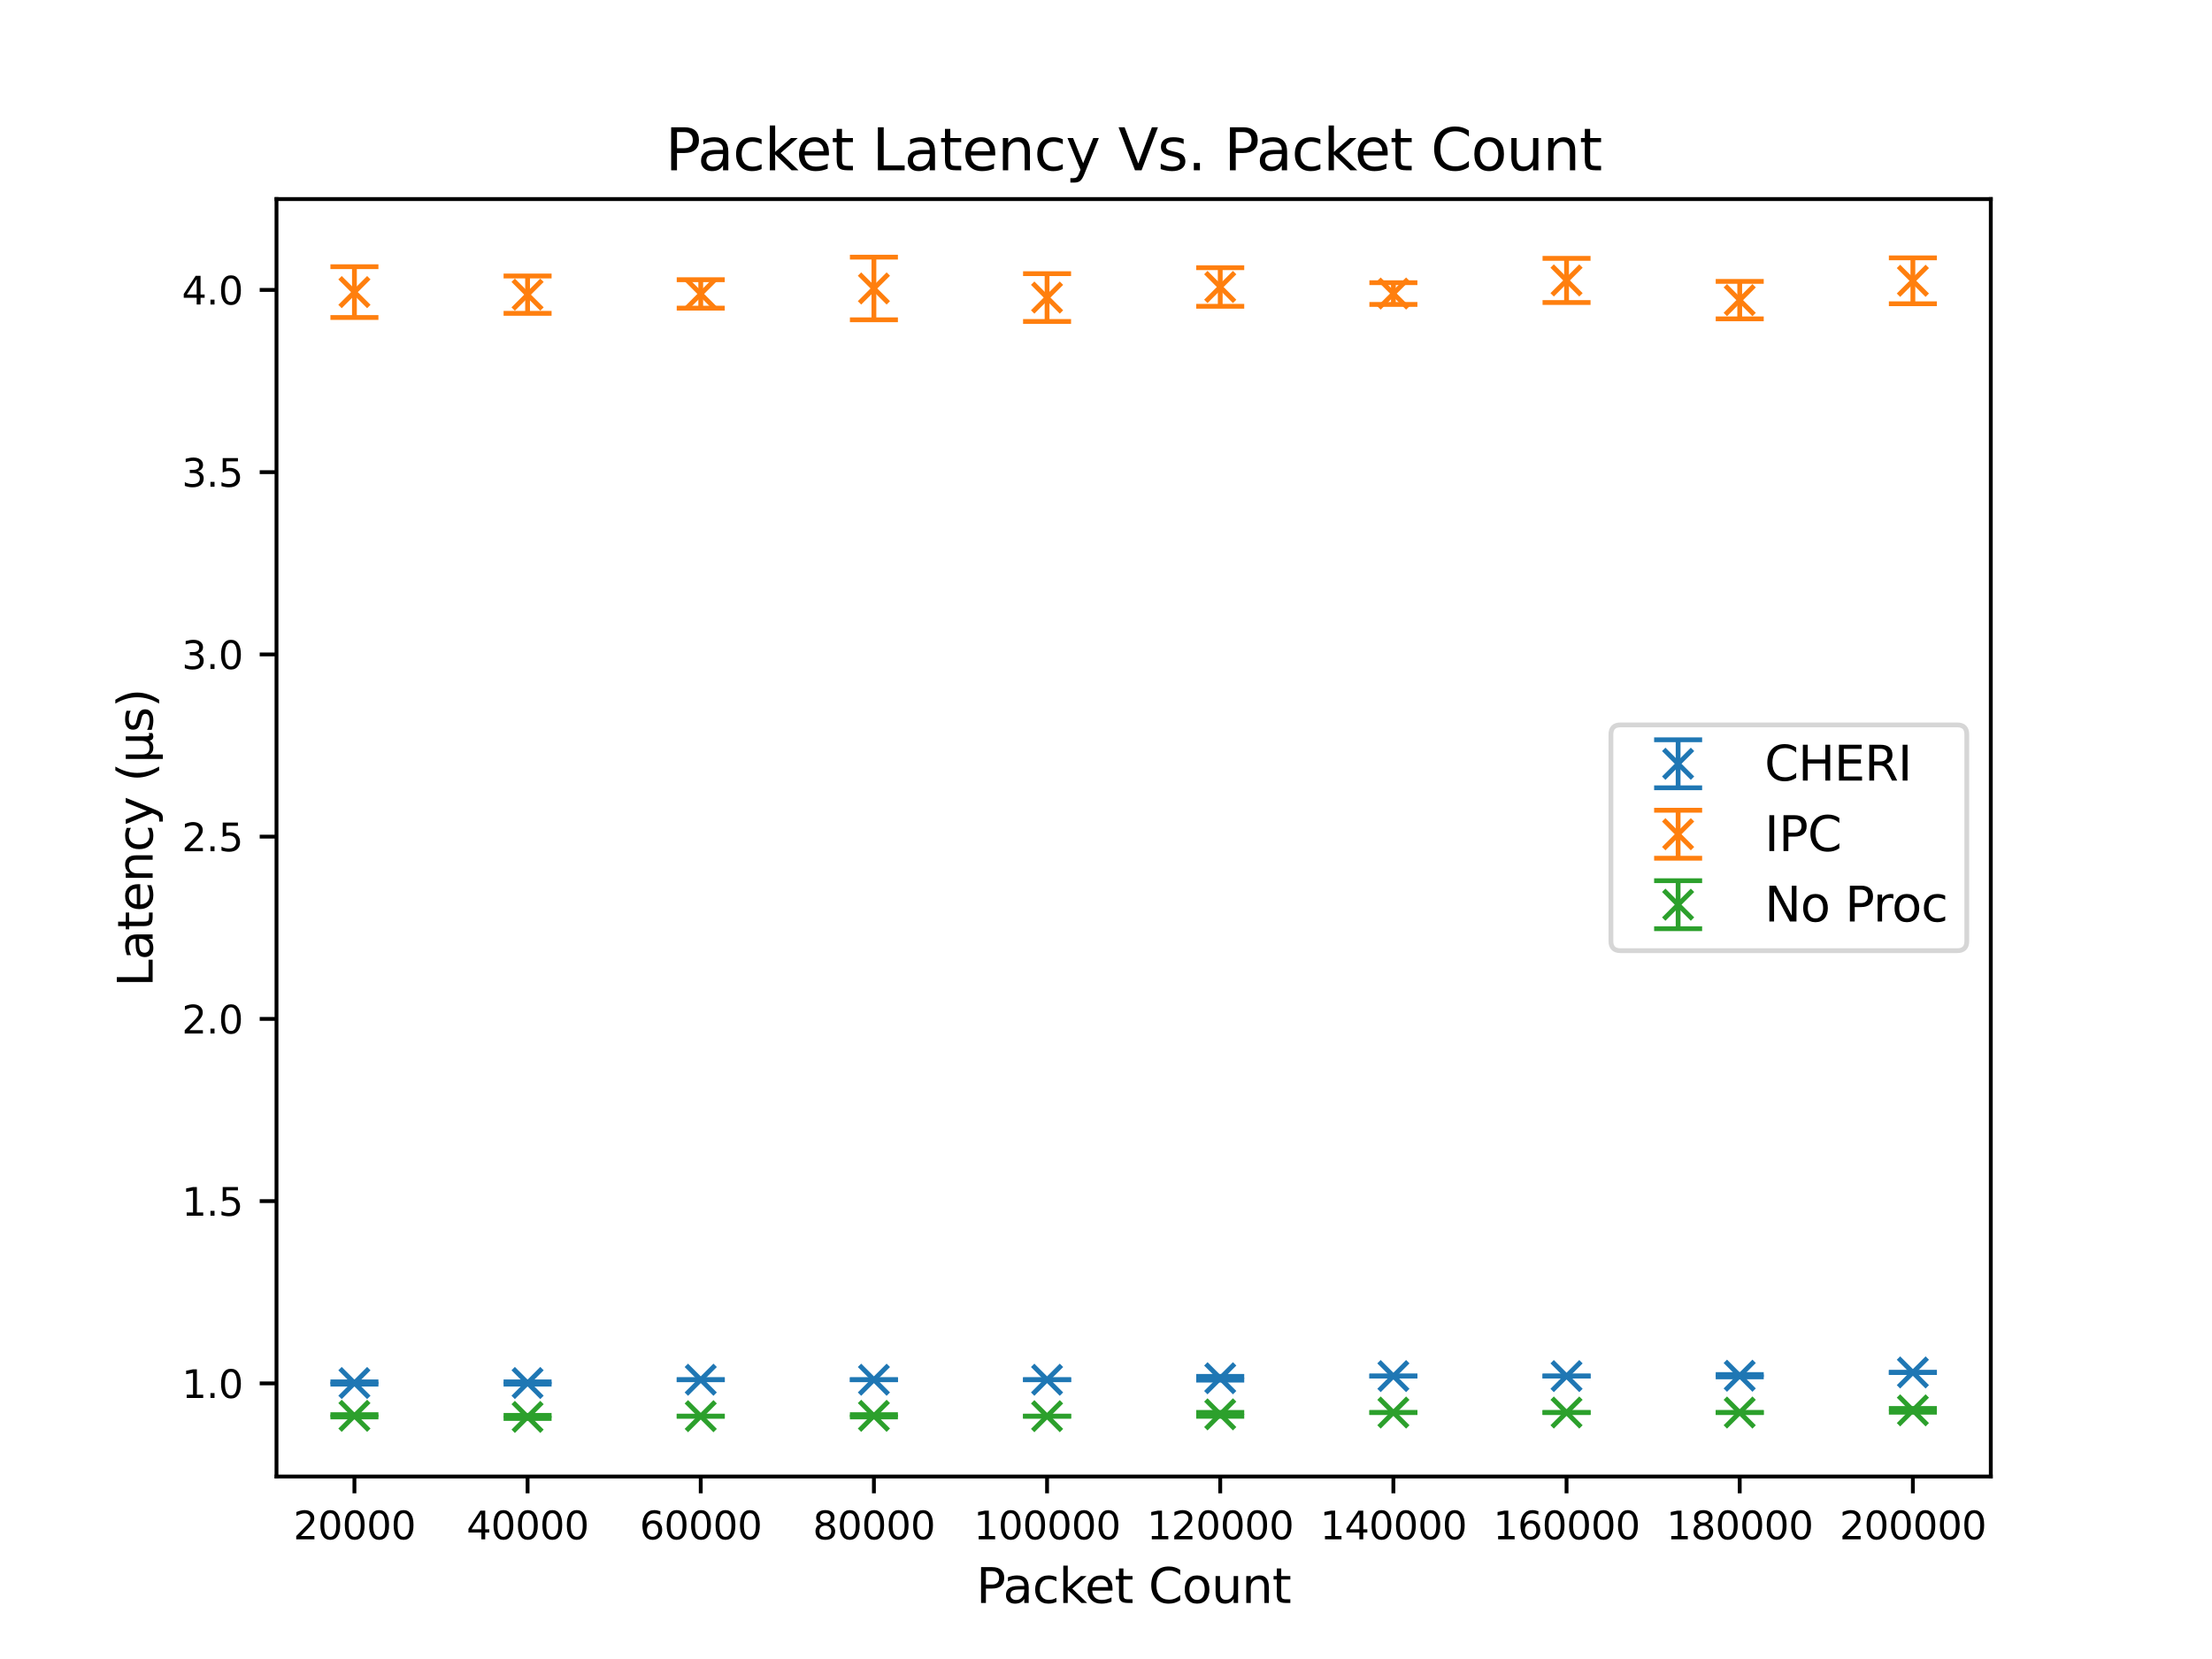 <?xml version="1.0" encoding="utf-8" standalone="no"?>
<!DOCTYPE svg PUBLIC "-//W3C//DTD SVG 1.1//EN"
  "http://www.w3.org/Graphics/SVG/1.1/DTD/svg11.dtd">
<svg height="345.6pt" version="1.1" viewBox="0 0 460.8 345.6" width="460.8pt" xmlns="http://www.w3.org/2000/svg" xmlns:xlink="http://www.w3.org/1999/xlink">
 <defs>
  <style type="text/css">*{stroke-linecap:butt;stroke-linejoin:round;}</style>
 </defs>
 <g id="figure_1">
  <g id="patch_1">
   <path d="M 0 345.6 
L 460.8 345.6 
L 460.8 0 
L 0 0 
z
" style="fill:#ffffff;"/>
  </g>
  <g id="axes_1">
   <g id="patch_2">
    <path d="M 57.6 307.584 
L 414.72 307.584 
L 414.72 41.472 
L 57.6 41.472 
z
" style="fill:#ffffff;"/>
   </g>
   <g id="matplotlib.axis_1">
    <g id="xtick_1">
     <g id="line2d_1">
      <defs>
       <path d="M 0 0 
L 0 3.5 
" id="m42c66192b3" style="stroke:#000000;stroke-width:0.8;"/>
      </defs>
      <g>
       <use style="stroke:#000000;stroke-width:0.8;" x="73.833" xlink:href="#m42c66192b3" y="307.584"/>
      </g>
     </g>
     <g id="text_1">
      <!-- 20000 -->
      <g transform="translate(61.108 320.663)scale(0.08 -0.08)">
       <defs>
        <path d="M 1228 531 
L 3431 531 
L 3431 0 
L 469 0 
L 469 531 
Q 828 903 1448 1529 
Q 2069 2156 2228 2338 
Q 2531 2678 2651 2914 
Q 2772 3150 2772 3378 
Q 2772 3750 2511 3984 
Q 2250 4219 1831 4219 
Q 1534 4219 1204 4116 
Q 875 4013 500 3803 
L 500 4441 
Q 881 4594 1212 4672 
Q 1544 4750 1819 4750 
Q 2544 4750 2975 4387 
Q 3406 4025 3406 3419 
Q 3406 3131 3298 2873 
Q 3191 2616 2906 2266 
Q 2828 2175 2409 1742 
Q 1991 1309 1228 531 
z
" id="DejaVuSans-32" transform="scale(0.016)"/>
        <path d="M 2034 4250 
Q 1547 4250 1301 3770 
Q 1056 3291 1056 2328 
Q 1056 1369 1301 889 
Q 1547 409 2034 409 
Q 2525 409 2770 889 
Q 3016 1369 3016 2328 
Q 3016 3291 2770 3770 
Q 2525 4250 2034 4250 
z
M 2034 4750 
Q 2819 4750 3233 4129 
Q 3647 3509 3647 2328 
Q 3647 1150 3233 529 
Q 2819 -91 2034 -91 
Q 1250 -91 836 529 
Q 422 1150 422 2328 
Q 422 3509 836 4129 
Q 1250 4750 2034 4750 
z
" id="DejaVuSans-30" transform="scale(0.016)"/>
       </defs>
       <use xlink:href="#DejaVuSans-32"/>
       <use x="63.623" xlink:href="#DejaVuSans-30"/>
       <use x="127.246" xlink:href="#DejaVuSans-30"/>
       <use x="190.869" xlink:href="#DejaVuSans-30"/>
       <use x="254.492" xlink:href="#DejaVuSans-30"/>
      </g>
     </g>
    </g>
    <g id="xtick_2">
     <g id="line2d_2">
      <g>
       <use style="stroke:#000000;stroke-width:0.8;" x="109.905" xlink:href="#m42c66192b3" y="307.584"/>
      </g>
     </g>
     <g id="text_2">
      <!-- 40000 -->
      <g transform="translate(97.18 320.663)scale(0.08 -0.08)">
       <defs>
        <path d="M 2419 4116 
L 825 1625 
L 2419 1625 
L 2419 4116 
z
M 2253 4666 
L 3047 4666 
L 3047 1625 
L 3713 1625 
L 3713 1100 
L 3047 1100 
L 3047 0 
L 2419 0 
L 2419 1100 
L 313 1100 
L 313 1709 
L 2253 4666 
z
" id="DejaVuSans-34" transform="scale(0.016)"/>
       </defs>
       <use xlink:href="#DejaVuSans-34"/>
       <use x="63.623" xlink:href="#DejaVuSans-30"/>
       <use x="127.246" xlink:href="#DejaVuSans-30"/>
       <use x="190.869" xlink:href="#DejaVuSans-30"/>
       <use x="254.492" xlink:href="#DejaVuSans-30"/>
      </g>
     </g>
    </g>
    <g id="xtick_3">
     <g id="line2d_3">
      <g>
       <use style="stroke:#000000;stroke-width:0.8;" x="145.978" xlink:href="#m42c66192b3" y="307.584"/>
      </g>
     </g>
     <g id="text_3">
      <!-- 60000 -->
      <g transform="translate(133.253 320.663)scale(0.08 -0.08)">
       <defs>
        <path d="M 2113 2584 
Q 1688 2584 1439 2293 
Q 1191 2003 1191 1497 
Q 1191 994 1439 701 
Q 1688 409 2113 409 
Q 2538 409 2786 701 
Q 3034 994 3034 1497 
Q 3034 2003 2786 2293 
Q 2538 2584 2113 2584 
z
M 3366 4563 
L 3366 3988 
Q 3128 4100 2886 4159 
Q 2644 4219 2406 4219 
Q 1781 4219 1451 3797 
Q 1122 3375 1075 2522 
Q 1259 2794 1537 2939 
Q 1816 3084 2150 3084 
Q 2853 3084 3261 2657 
Q 3669 2231 3669 1497 
Q 3669 778 3244 343 
Q 2819 -91 2113 -91 
Q 1303 -91 875 529 
Q 447 1150 447 2328 
Q 447 3434 972 4092 
Q 1497 4750 2381 4750 
Q 2619 4750 2861 4703 
Q 3103 4656 3366 4563 
z
" id="DejaVuSans-36" transform="scale(0.016)"/>
       </defs>
       <use xlink:href="#DejaVuSans-36"/>
       <use x="63.623" xlink:href="#DejaVuSans-30"/>
       <use x="127.246" xlink:href="#DejaVuSans-30"/>
       <use x="190.869" xlink:href="#DejaVuSans-30"/>
       <use x="254.492" xlink:href="#DejaVuSans-30"/>
      </g>
     </g>
    </g>
    <g id="xtick_4">
     <g id="line2d_4">
      <g>
       <use style="stroke:#000000;stroke-width:0.8;" x="182.051" xlink:href="#m42c66192b3" y="307.584"/>
      </g>
     </g>
     <g id="text_4">
      <!-- 80000 -->
      <g transform="translate(169.326 320.663)scale(0.08 -0.08)">
       <defs>
        <path d="M 2034 2216 
Q 1584 2216 1326 1975 
Q 1069 1734 1069 1313 
Q 1069 891 1326 650 
Q 1584 409 2034 409 
Q 2484 409 2743 651 
Q 3003 894 3003 1313 
Q 3003 1734 2745 1975 
Q 2488 2216 2034 2216 
z
M 1403 2484 
Q 997 2584 770 2862 
Q 544 3141 544 3541 
Q 544 4100 942 4425 
Q 1341 4750 2034 4750 
Q 2731 4750 3128 4425 
Q 3525 4100 3525 3541 
Q 3525 3141 3298 2862 
Q 3072 2584 2669 2484 
Q 3125 2378 3379 2068 
Q 3634 1759 3634 1313 
Q 3634 634 3220 271 
Q 2806 -91 2034 -91 
Q 1263 -91 848 271 
Q 434 634 434 1313 
Q 434 1759 690 2068 
Q 947 2378 1403 2484 
z
M 1172 3481 
Q 1172 3119 1398 2916 
Q 1625 2713 2034 2713 
Q 2441 2713 2670 2916 
Q 2900 3119 2900 3481 
Q 2900 3844 2670 4047 
Q 2441 4250 2034 4250 
Q 1625 4250 1398 4047 
Q 1172 3844 1172 3481 
z
" id="DejaVuSans-38" transform="scale(0.016)"/>
       </defs>
       <use xlink:href="#DejaVuSans-38"/>
       <use x="63.623" xlink:href="#DejaVuSans-30"/>
       <use x="127.246" xlink:href="#DejaVuSans-30"/>
       <use x="190.869" xlink:href="#DejaVuSans-30"/>
       <use x="254.492" xlink:href="#DejaVuSans-30"/>
      </g>
     </g>
    </g>
    <g id="xtick_5">
     <g id="line2d_5">
      <g>
       <use style="stroke:#000000;stroke-width:0.8;" x="218.124" xlink:href="#m42c66192b3" y="307.584"/>
      </g>
     </g>
     <g id="text_5">
      <!-- 100000 -->
      <g transform="translate(202.854 320.663)scale(0.08 -0.08)">
       <defs>
        <path d="M 794 531 
L 1825 531 
L 1825 4091 
L 703 3866 
L 703 4441 
L 1819 4666 
L 2450 4666 
L 2450 531 
L 3481 531 
L 3481 0 
L 794 0 
L 794 531 
z
" id="DejaVuSans-31" transform="scale(0.016)"/>
       </defs>
       <use xlink:href="#DejaVuSans-31"/>
       <use x="63.623" xlink:href="#DejaVuSans-30"/>
       <use x="127.246" xlink:href="#DejaVuSans-30"/>
       <use x="190.869" xlink:href="#DejaVuSans-30"/>
       <use x="254.492" xlink:href="#DejaVuSans-30"/>
       <use x="318.115" xlink:href="#DejaVuSans-30"/>
      </g>
     </g>
    </g>
    <g id="xtick_6">
     <g id="line2d_6">
      <g>
       <use style="stroke:#000000;stroke-width:0.8;" x="254.196" xlink:href="#m42c66192b3" y="307.584"/>
      </g>
     </g>
     <g id="text_6">
      <!-- 120000 -->
      <g transform="translate(238.926 320.663)scale(0.08 -0.08)">
       <use xlink:href="#DejaVuSans-31"/>
       <use x="63.623" xlink:href="#DejaVuSans-32"/>
       <use x="127.246" xlink:href="#DejaVuSans-30"/>
       <use x="190.869" xlink:href="#DejaVuSans-30"/>
       <use x="254.492" xlink:href="#DejaVuSans-30"/>
       <use x="318.115" xlink:href="#DejaVuSans-30"/>
      </g>
     </g>
    </g>
    <g id="xtick_7">
     <g id="line2d_7">
      <g>
       <use style="stroke:#000000;stroke-width:0.8;" x="290.269" xlink:href="#m42c66192b3" y="307.584"/>
      </g>
     </g>
     <g id="text_7">
      <!-- 140000 -->
      <g transform="translate(274.999 320.663)scale(0.08 -0.08)">
       <use xlink:href="#DejaVuSans-31"/>
       <use x="63.623" xlink:href="#DejaVuSans-34"/>
       <use x="127.246" xlink:href="#DejaVuSans-30"/>
       <use x="190.869" xlink:href="#DejaVuSans-30"/>
       <use x="254.492" xlink:href="#DejaVuSans-30"/>
       <use x="318.115" xlink:href="#DejaVuSans-30"/>
      </g>
     </g>
    </g>
    <g id="xtick_8">
     <g id="line2d_8">
      <g>
       <use style="stroke:#000000;stroke-width:0.8;" x="326.342" xlink:href="#m42c66192b3" y="307.584"/>
      </g>
     </g>
     <g id="text_8">
      <!-- 160000 -->
      <g transform="translate(311.072 320.663)scale(0.08 -0.08)">
       <use xlink:href="#DejaVuSans-31"/>
       <use x="63.623" xlink:href="#DejaVuSans-36"/>
       <use x="127.246" xlink:href="#DejaVuSans-30"/>
       <use x="190.869" xlink:href="#DejaVuSans-30"/>
       <use x="254.492" xlink:href="#DejaVuSans-30"/>
       <use x="318.115" xlink:href="#DejaVuSans-30"/>
      </g>
     </g>
    </g>
    <g id="xtick_9">
     <g id="line2d_9">
      <g>
       <use style="stroke:#000000;stroke-width:0.8;" x="362.415" xlink:href="#m42c66192b3" y="307.584"/>
      </g>
     </g>
     <g id="text_9">
      <!-- 180000 -->
      <g transform="translate(347.145 320.663)scale(0.08 -0.08)">
       <use xlink:href="#DejaVuSans-31"/>
       <use x="63.623" xlink:href="#DejaVuSans-38"/>
       <use x="127.246" xlink:href="#DejaVuSans-30"/>
       <use x="190.869" xlink:href="#DejaVuSans-30"/>
       <use x="254.492" xlink:href="#DejaVuSans-30"/>
       <use x="318.115" xlink:href="#DejaVuSans-30"/>
      </g>
     </g>
    </g>
    <g id="xtick_10">
     <g id="line2d_10">
      <g>
       <use style="stroke:#000000;stroke-width:0.8;" x="398.487" xlink:href="#m42c66192b3" y="307.584"/>
      </g>
     </g>
     <g id="text_10">
      <!-- 200000 -->
      <g transform="translate(383.217 320.663)scale(0.08 -0.08)">
       <use xlink:href="#DejaVuSans-32"/>
       <use x="63.623" xlink:href="#DejaVuSans-30"/>
       <use x="127.246" xlink:href="#DejaVuSans-30"/>
       <use x="190.869" xlink:href="#DejaVuSans-30"/>
       <use x="254.492" xlink:href="#DejaVuSans-30"/>
       <use x="318.115" xlink:href="#DejaVuSans-30"/>
      </g>
     </g>
    </g>
    <g id="text_11">
     <!-- Packet Count -->
     <g transform="translate(203.369 333.925)scale(0.1 -0.1)">
      <defs>
       <path d="M 1259 4147 
L 1259 2394 
L 2053 2394 
Q 2494 2394 2734 2622 
Q 2975 2850 2975 3272 
Q 2975 3691 2734 3919 
Q 2494 4147 2053 4147 
L 1259 4147 
z
M 628 4666 
L 2053 4666 
Q 2838 4666 3239 4311 
Q 3641 3956 3641 3272 
Q 3641 2581 3239 2228 
Q 2838 1875 2053 1875 
L 1259 1875 
L 1259 0 
L 628 0 
L 628 4666 
z
" id="DejaVuSans-50" transform="scale(0.016)"/>
       <path d="M 2194 1759 
Q 1497 1759 1228 1600 
Q 959 1441 959 1056 
Q 959 750 1161 570 
Q 1363 391 1709 391 
Q 2188 391 2477 730 
Q 2766 1069 2766 1631 
L 2766 1759 
L 2194 1759 
z
M 3341 1997 
L 3341 0 
L 2766 0 
L 2766 531 
Q 2569 213 2275 61 
Q 1981 -91 1556 -91 
Q 1019 -91 701 211 
Q 384 513 384 1019 
Q 384 1609 779 1909 
Q 1175 2209 1959 2209 
L 2766 2209 
L 2766 2266 
Q 2766 2663 2505 2880 
Q 2244 3097 1772 3097 
Q 1472 3097 1187 3025 
Q 903 2953 641 2809 
L 641 3341 
Q 956 3463 1253 3523 
Q 1550 3584 1831 3584 
Q 2591 3584 2966 3190 
Q 3341 2797 3341 1997 
z
" id="DejaVuSans-61" transform="scale(0.016)"/>
       <path d="M 3122 3366 
L 3122 2828 
Q 2878 2963 2633 3030 
Q 2388 3097 2138 3097 
Q 1578 3097 1268 2742 
Q 959 2388 959 1747 
Q 959 1106 1268 751 
Q 1578 397 2138 397 
Q 2388 397 2633 464 
Q 2878 531 3122 666 
L 3122 134 
Q 2881 22 2623 -34 
Q 2366 -91 2075 -91 
Q 1284 -91 818 406 
Q 353 903 353 1747 
Q 353 2603 823 3093 
Q 1294 3584 2113 3584 
Q 2378 3584 2631 3529 
Q 2884 3475 3122 3366 
z
" id="DejaVuSans-63" transform="scale(0.016)"/>
       <path d="M 581 4863 
L 1159 4863 
L 1159 1991 
L 2875 3500 
L 3609 3500 
L 1753 1863 
L 3688 0 
L 2938 0 
L 1159 1709 
L 1159 0 
L 581 0 
L 581 4863 
z
" id="DejaVuSans-6b" transform="scale(0.016)"/>
       <path d="M 3597 1894 
L 3597 1613 
L 953 1613 
Q 991 1019 1311 708 
Q 1631 397 2203 397 
Q 2534 397 2845 478 
Q 3156 559 3463 722 
L 3463 178 
Q 3153 47 2828 -22 
Q 2503 -91 2169 -91 
Q 1331 -91 842 396 
Q 353 884 353 1716 
Q 353 2575 817 3079 
Q 1281 3584 2069 3584 
Q 2775 3584 3186 3129 
Q 3597 2675 3597 1894 
z
M 3022 2063 
Q 3016 2534 2758 2815 
Q 2500 3097 2075 3097 
Q 1594 3097 1305 2825 
Q 1016 2553 972 2059 
L 3022 2063 
z
" id="DejaVuSans-65" transform="scale(0.016)"/>
       <path d="M 1172 4494 
L 1172 3500 
L 2356 3500 
L 2356 3053 
L 1172 3053 
L 1172 1153 
Q 1172 725 1289 603 
Q 1406 481 1766 481 
L 2356 481 
L 2356 0 
L 1766 0 
Q 1100 0 847 248 
Q 594 497 594 1153 
L 594 3053 
L 172 3053 
L 172 3500 
L 594 3500 
L 594 4494 
L 1172 4494 
z
" id="DejaVuSans-74" transform="scale(0.016)"/>
       <path id="DejaVuSans-20" transform="scale(0.016)"/>
       <path d="M 4122 4306 
L 4122 3641 
Q 3803 3938 3442 4084 
Q 3081 4231 2675 4231 
Q 1875 4231 1450 3742 
Q 1025 3253 1025 2328 
Q 1025 1406 1450 917 
Q 1875 428 2675 428 
Q 3081 428 3442 575 
Q 3803 722 4122 1019 
L 4122 359 
Q 3791 134 3420 21 
Q 3050 -91 2638 -91 
Q 1578 -91 968 557 
Q 359 1206 359 2328 
Q 359 3453 968 4101 
Q 1578 4750 2638 4750 
Q 3056 4750 3426 4639 
Q 3797 4528 4122 4306 
z
" id="DejaVuSans-43" transform="scale(0.016)"/>
       <path d="M 1959 3097 
Q 1497 3097 1228 2736 
Q 959 2375 959 1747 
Q 959 1119 1226 758 
Q 1494 397 1959 397 
Q 2419 397 2687 759 
Q 2956 1122 2956 1747 
Q 2956 2369 2687 2733 
Q 2419 3097 1959 3097 
z
M 1959 3584 
Q 2709 3584 3137 3096 
Q 3566 2609 3566 1747 
Q 3566 888 3137 398 
Q 2709 -91 1959 -91 
Q 1206 -91 779 398 
Q 353 888 353 1747 
Q 353 2609 779 3096 
Q 1206 3584 1959 3584 
z
" id="DejaVuSans-6f" transform="scale(0.016)"/>
       <path d="M 544 1381 
L 544 3500 
L 1119 3500 
L 1119 1403 
Q 1119 906 1312 657 
Q 1506 409 1894 409 
Q 2359 409 2629 706 
Q 2900 1003 2900 1516 
L 2900 3500 
L 3475 3500 
L 3475 0 
L 2900 0 
L 2900 538 
Q 2691 219 2414 64 
Q 2138 -91 1772 -91 
Q 1169 -91 856 284 
Q 544 659 544 1381 
z
M 1991 3584 
L 1991 3584 
z
" id="DejaVuSans-75" transform="scale(0.016)"/>
       <path d="M 3513 2113 
L 3513 0 
L 2938 0 
L 2938 2094 
Q 2938 2591 2744 2837 
Q 2550 3084 2163 3084 
Q 1697 3084 1428 2787 
Q 1159 2491 1159 1978 
L 1159 0 
L 581 0 
L 581 3500 
L 1159 3500 
L 1159 2956 
Q 1366 3272 1645 3428 
Q 1925 3584 2291 3584 
Q 2894 3584 3203 3211 
Q 3513 2838 3513 2113 
z
" id="DejaVuSans-6e" transform="scale(0.016)"/>
      </defs>
      <use xlink:href="#DejaVuSans-50"/>
      <use x="55.803" xlink:href="#DejaVuSans-61"/>
      <use x="117.082" xlink:href="#DejaVuSans-63"/>
      <use x="172.062" xlink:href="#DejaVuSans-6b"/>
      <use x="226.348" xlink:href="#DejaVuSans-65"/>
      <use x="287.871" xlink:href="#DejaVuSans-74"/>
      <use x="327.08" xlink:href="#DejaVuSans-20"/>
      <use x="358.867" xlink:href="#DejaVuSans-43"/>
      <use x="428.691" xlink:href="#DejaVuSans-6f"/>
      <use x="489.873" xlink:href="#DejaVuSans-75"/>
      <use x="553.252" xlink:href="#DejaVuSans-6e"/>
      <use x="616.631" xlink:href="#DejaVuSans-74"/>
     </g>
    </g>
   </g>
   <g id="matplotlib.axis_2">
    <g id="ytick_1">
     <g id="line2d_11">
      <defs>
       <path d="M 0 0 
L -3.5 0 
" id="mf579410bfc" style="stroke:#000000;stroke-width:0.8;"/>
      </defs>
      <g>
       <use style="stroke:#000000;stroke-width:0.8;" x="57.6" xlink:href="#mf579410bfc" y="288.182"/>
      </g>
     </g>
     <g id="text_12">
      <!-- 1.0 -->
      <g transform="translate(37.877 291.222)scale(0.08 -0.08)">
       <defs>
        <path d="M 684 794 
L 1344 794 
L 1344 0 
L 684 0 
L 684 794 
z
" id="DejaVuSans-2e" transform="scale(0.016)"/>
       </defs>
       <use xlink:href="#DejaVuSans-31"/>
       <use x="63.623" xlink:href="#DejaVuSans-2e"/>
       <use x="95.41" xlink:href="#DejaVuSans-30"/>
      </g>
     </g>
    </g>
    <g id="ytick_2">
     <g id="line2d_12">
      <g>
       <use style="stroke:#000000;stroke-width:0.8;" x="57.6" xlink:href="#mf579410bfc" y="250.218"/>
      </g>
     </g>
     <g id="text_13">
      <!-- 1.5 -->
      <g transform="translate(37.877 253.257)scale(0.08 -0.08)">
       <defs>
        <path d="M 691 4666 
L 3169 4666 
L 3169 4134 
L 1269 4134 
L 1269 2991 
Q 1406 3038 1543 3061 
Q 1681 3084 1819 3084 
Q 2600 3084 3056 2656 
Q 3513 2228 3513 1497 
Q 3513 744 3044 326 
Q 2575 -91 1722 -91 
Q 1428 -91 1123 -41 
Q 819 9 494 109 
L 494 744 
Q 775 591 1075 516 
Q 1375 441 1709 441 
Q 2250 441 2565 725 
Q 2881 1009 2881 1497 
Q 2881 1984 2565 2268 
Q 2250 2553 1709 2553 
Q 1456 2553 1204 2497 
Q 953 2441 691 2322 
L 691 4666 
z
" id="DejaVuSans-35" transform="scale(0.016)"/>
       </defs>
       <use xlink:href="#DejaVuSans-31"/>
       <use x="63.623" xlink:href="#DejaVuSans-2e"/>
       <use x="95.41" xlink:href="#DejaVuSans-35"/>
      </g>
     </g>
    </g>
    <g id="ytick_3">
     <g id="line2d_13">
      <g>
       <use style="stroke:#000000;stroke-width:0.8;" x="57.6" xlink:href="#mf579410bfc" y="212.253"/>
      </g>
     </g>
     <g id="text_14">
      <!-- 2.0 -->
      <g transform="translate(37.877 215.293)scale(0.08 -0.08)">
       <use xlink:href="#DejaVuSans-32"/>
       <use x="63.623" xlink:href="#DejaVuSans-2e"/>
       <use x="95.41" xlink:href="#DejaVuSans-30"/>
      </g>
     </g>
    </g>
    <g id="ytick_4">
     <g id="line2d_14">
      <g>
       <use style="stroke:#000000;stroke-width:0.8;" x="57.6" xlink:href="#mf579410bfc" y="174.289"/>
      </g>
     </g>
     <g id="text_15">
      <!-- 2.5 -->
      <g transform="translate(37.877 177.328)scale(0.08 -0.08)">
       <use xlink:href="#DejaVuSans-32"/>
       <use x="63.623" xlink:href="#DejaVuSans-2e"/>
       <use x="95.41" xlink:href="#DejaVuSans-35"/>
      </g>
     </g>
    </g>
    <g id="ytick_5">
     <g id="line2d_15">
      <g>
       <use style="stroke:#000000;stroke-width:0.8;" x="57.6" xlink:href="#mf579410bfc" y="136.324"/>
      </g>
     </g>
     <g id="text_16">
      <!-- 3.0 -->
      <g transform="translate(37.877 139.364)scale(0.08 -0.08)">
       <defs>
        <path d="M 2597 2516 
Q 3050 2419 3304 2112 
Q 3559 1806 3559 1356 
Q 3559 666 3084 287 
Q 2609 -91 1734 -91 
Q 1441 -91 1130 -33 
Q 819 25 488 141 
L 488 750 
Q 750 597 1062 519 
Q 1375 441 1716 441 
Q 2309 441 2620 675 
Q 2931 909 2931 1356 
Q 2931 1769 2642 2001 
Q 2353 2234 1838 2234 
L 1294 2234 
L 1294 2753 
L 1863 2753 
Q 2328 2753 2575 2939 
Q 2822 3125 2822 3475 
Q 2822 3834 2567 4026 
Q 2313 4219 1838 4219 
Q 1578 4219 1281 4162 
Q 984 4106 628 3988 
L 628 4550 
Q 988 4650 1302 4700 
Q 1616 4750 1894 4750 
Q 2613 4750 3031 4423 
Q 3450 4097 3450 3541 
Q 3450 3153 3228 2886 
Q 3006 2619 2597 2516 
z
" id="DejaVuSans-33" transform="scale(0.016)"/>
       </defs>
       <use xlink:href="#DejaVuSans-33"/>
       <use x="63.623" xlink:href="#DejaVuSans-2e"/>
       <use x="95.41" xlink:href="#DejaVuSans-30"/>
      </g>
     </g>
    </g>
    <g id="ytick_6">
     <g id="line2d_16">
      <g>
       <use style="stroke:#000000;stroke-width:0.8;" x="57.6" xlink:href="#mf579410bfc" y="98.36"/>
      </g>
     </g>
     <g id="text_17">
      <!-- 3.5 -->
      <g transform="translate(37.877 101.399)scale(0.08 -0.08)">
       <use xlink:href="#DejaVuSans-33"/>
       <use x="63.623" xlink:href="#DejaVuSans-2e"/>
       <use x="95.41" xlink:href="#DejaVuSans-35"/>
      </g>
     </g>
    </g>
    <g id="ytick_7">
     <g id="line2d_17">
      <g>
       <use style="stroke:#000000;stroke-width:0.8;" x="57.6" xlink:href="#mf579410bfc" y="60.396"/>
      </g>
     </g>
     <g id="text_18">
      <!-- 4.0 -->
      <g transform="translate(37.877 63.435)scale(0.08 -0.08)">
       <use xlink:href="#DejaVuSans-34"/>
       <use x="63.623" xlink:href="#DejaVuSans-2e"/>
       <use x="95.41" xlink:href="#DejaVuSans-30"/>
      </g>
     </g>
    </g>
    <g id="text_19">
     <!-- Latency (μs) -->
     <g transform="translate(31.798 205.569)rotate(-90)scale(0.1 -0.1)">
      <defs>
       <path d="M 628 4666 
L 1259 4666 
L 1259 531 
L 3531 531 
L 3531 0 
L 628 0 
L 628 4666 
z
" id="DejaVuSans-4c" transform="scale(0.016)"/>
       <path d="M 2059 -325 
Q 1816 -950 1584 -1140 
Q 1353 -1331 966 -1331 
L 506 -1331 
L 506 -850 
L 844 -850 
Q 1081 -850 1212 -737 
Q 1344 -625 1503 -206 
L 1606 56 
L 191 3500 
L 800 3500 
L 1894 763 
L 2988 3500 
L 3597 3500 
L 2059 -325 
z
" id="DejaVuSans-79" transform="scale(0.016)"/>
       <path d="M 1984 4856 
Q 1566 4138 1362 3434 
Q 1159 2731 1159 2009 
Q 1159 1288 1364 580 
Q 1569 -128 1984 -844 
L 1484 -844 
Q 1016 -109 783 600 
Q 550 1309 550 2009 
Q 550 2706 781 3412 
Q 1013 4119 1484 4856 
L 1984 4856 
z
" id="DejaVuSans-28" transform="scale(0.016)"/>
       <path d="M 544 -1331 
L 544 3500 
L 1119 3500 
L 1119 1325 
Q 1119 872 1334 640 
Q 1550 409 1972 409 
Q 2434 409 2667 671 
Q 2900 934 2900 1459 
L 2900 3500 
L 3475 3500 
L 3475 806 
Q 3475 619 3529 530 
Q 3584 441 3700 441 
Q 3728 441 3778 458 
Q 3828 475 3916 513 
L 3916 50 
Q 3788 -22 3673 -56 
Q 3559 -91 3450 -91 
Q 3234 -91 3106 31 
Q 2978 153 2931 403 
Q 2775 156 2548 32 
Q 2322 -91 2016 -91 
Q 1697 -91 1473 31 
Q 1250 153 1119 397 
L 1119 -1331 
L 544 -1331 
z
" id="DejaVuSans-3bc" transform="scale(0.016)"/>
       <path d="M 2834 3397 
L 2834 2853 
Q 2591 2978 2328 3040 
Q 2066 3103 1784 3103 
Q 1356 3103 1142 2972 
Q 928 2841 928 2578 
Q 928 2378 1081 2264 
Q 1234 2150 1697 2047 
L 1894 2003 
Q 2506 1872 2764 1633 
Q 3022 1394 3022 966 
Q 3022 478 2636 193 
Q 2250 -91 1575 -91 
Q 1294 -91 989 -36 
Q 684 19 347 128 
L 347 722 
Q 666 556 975 473 
Q 1284 391 1588 391 
Q 1994 391 2212 530 
Q 2431 669 2431 922 
Q 2431 1156 2273 1281 
Q 2116 1406 1581 1522 
L 1381 1569 
Q 847 1681 609 1914 
Q 372 2147 372 2553 
Q 372 3047 722 3315 
Q 1072 3584 1716 3584 
Q 2034 3584 2315 3537 
Q 2597 3491 2834 3397 
z
" id="DejaVuSans-73" transform="scale(0.016)"/>
       <path d="M 513 4856 
L 1013 4856 
Q 1481 4119 1714 3412 
Q 1947 2706 1947 2009 
Q 1947 1309 1714 600 
Q 1481 -109 1013 -844 
L 513 -844 
Q 928 -128 1133 580 
Q 1338 1288 1338 2009 
Q 1338 2731 1133 3434 
Q 928 4138 513 4856 
z
" id="DejaVuSans-29" transform="scale(0.016)"/>
      </defs>
      <use xlink:href="#DejaVuSans-4c"/>
      <use x="55.713" xlink:href="#DejaVuSans-61"/>
      <use x="116.992" xlink:href="#DejaVuSans-74"/>
      <use x="156.201" xlink:href="#DejaVuSans-65"/>
      <use x="217.725" xlink:href="#DejaVuSans-6e"/>
      <use x="281.104" xlink:href="#DejaVuSans-63"/>
      <use x="336.084" xlink:href="#DejaVuSans-79"/>
      <use x="395.264" xlink:href="#DejaVuSans-20"/>
      <use x="427.051" xlink:href="#DejaVuSans-28"/>
      <use x="466.064" xlink:href="#DejaVuSans-3bc"/>
      <use x="529.688" xlink:href="#DejaVuSans-73"/>
      <use x="581.787" xlink:href="#DejaVuSans-29"/>
     </g>
    </g>
   </g>
   <g id="LineCollection_1">
    <path clip-path="url(#p4083d7c0e8)" d="M 73.833 288.347 
L 73.833 287.866 
" style="fill:none;stroke:#1f77b4;"/>
    <path clip-path="url(#p4083d7c0e8)" d="M 109.905 288.347 
L 109.905 287.866 
" style="fill:none;stroke:#1f77b4;"/>
    <path clip-path="url(#p4083d7c0e8)" d="M 145.978 287.423 
L 145.978 287.423 
" style="fill:none;stroke:#1f77b4;"/>
    <path clip-path="url(#p4083d7c0e8)" d="M 182.051 287.423 
L 182.051 287.423 
" style="fill:none;stroke:#1f77b4;"/>
    <path clip-path="url(#p4083d7c0e8)" d="M 218.124 287.423 
L 218.124 287.423 
" style="fill:none;stroke:#1f77b4;"/>
    <path clip-path="url(#p4083d7c0e8)" d="M 254.196 287.511 
L 254.196 286.727 
" style="fill:none;stroke:#1f77b4;"/>
    <path clip-path="url(#p4083d7c0e8)" d="M 290.269 286.664 
L 290.269 286.664 
" style="fill:none;stroke:#1f77b4;"/>
    <path clip-path="url(#p4083d7c0e8)" d="M 326.342 286.664 
L 326.342 286.664 
" style="fill:none;stroke:#1f77b4;"/>
    <path clip-path="url(#p4083d7c0e8)" d="M 362.415 286.828 
L 362.415 286.348 
" style="fill:none;stroke:#1f77b4;"/>
    <path clip-path="url(#p4083d7c0e8)" d="M 398.487 285.905 
L 398.487 285.905 
" style="fill:none;stroke:#1f77b4;"/>
   </g>
   <g id="LineCollection_2">
    <path clip-path="url(#p4083d7c0e8)" d="M 73.833 66.138 
L 73.833 55.564 
" style="fill:none;stroke:#ff7f0e;"/>
    <path clip-path="url(#p4083d7c0e8)" d="M 109.905 65.272 
L 109.905 57.494 
" style="fill:none;stroke:#ff7f0e;"/>
    <path clip-path="url(#p4083d7c0e8)" d="M 145.978 64.192 
L 145.978 58.269 
" style="fill:none;stroke:#ff7f0e;"/>
    <path clip-path="url(#p4083d7c0e8)" d="M 182.051 66.616 
L 182.051 53.568 
" style="fill:none;stroke:#ff7f0e;"/>
    <path clip-path="url(#p4083d7c0e8)" d="M 218.124 66.968 
L 218.124 57.012 
" style="fill:none;stroke:#ff7f0e;"/>
    <path clip-path="url(#p4083d7c0e8)" d="M 254.196 63.803 
L 254.196 55.773 
" style="fill:none;stroke:#ff7f0e;"/>
    <path clip-path="url(#p4083d7c0e8)" d="M 290.269 63.419 
L 290.269 58.891 
" style="fill:none;stroke:#ff7f0e;"/>
    <path clip-path="url(#p4083d7c0e8)" d="M 326.342 63.022 
L 326.342 53.821 
" style="fill:none;stroke:#ff7f0e;"/>
    <path clip-path="url(#p4083d7c0e8)" d="M 362.415 66.423 
L 362.415 58.62 
" style="fill:none;stroke:#ff7f0e;"/>
    <path clip-path="url(#p4083d7c0e8)" d="M 398.487 63.276 
L 398.487 53.719 
" style="fill:none;stroke:#ff7f0e;"/>
   </g>
   <g id="LineCollection_3">
    <path clip-path="url(#p4083d7c0e8)" d="M 73.833 295.18 
L 73.833 294.7 
" style="fill:none;stroke:#2ca02c;"/>
    <path clip-path="url(#p4083d7c0e8)" d="M 109.905 295.488 
L 109.905 294.848 
" style="fill:none;stroke:#2ca02c;"/>
    <path clip-path="url(#p4083d7c0e8)" d="M 145.978 295.016 
L 145.978 295.016 
" style="fill:none;stroke:#2ca02c;"/>
    <path clip-path="url(#p4083d7c0e8)" d="M 182.051 295.18 
L 182.051 294.7 
" style="fill:none;stroke:#2ca02c;"/>
    <path clip-path="url(#p4083d7c0e8)" d="M 218.124 295.016 
L 218.124 295.016 
" style="fill:none;stroke:#2ca02c;"/>
    <path clip-path="url(#p4083d7c0e8)" d="M 254.196 295.037 
L 254.196 294.236 
" style="fill:none;stroke:#2ca02c;"/>
    <path clip-path="url(#p4083d7c0e8)" d="M 290.269 294.257 
L 290.269 294.257 
" style="fill:none;stroke:#2ca02c;"/>
    <path clip-path="url(#p4083d7c0e8)" d="M 326.342 294.257 
L 326.342 294.257 
" style="fill:none;stroke:#2ca02c;"/>
    <path clip-path="url(#p4083d7c0e8)" d="M 362.415 294.257 
L 362.415 294.257 
" style="fill:none;stroke:#2ca02c;"/>
    <path clip-path="url(#p4083d7c0e8)" d="M 398.487 294.193 
L 398.487 293.409 
" style="fill:none;stroke:#2ca02c;"/>
   </g>
   <g id="line2d_18">
    <defs>
     <path d="M 5 0 
L -5 -0 
" id="m4aaf95cbd9" style="stroke:#1f77b4;"/>
    </defs>
    <g clip-path="url(#p4083d7c0e8)">
     <use style="fill:#1f77b4;stroke:#1f77b4;" x="73.833" xlink:href="#m4aaf95cbd9" y="288.347"/>
     <use style="fill:#1f77b4;stroke:#1f77b4;" x="109.905" xlink:href="#m4aaf95cbd9" y="288.347"/>
     <use style="fill:#1f77b4;stroke:#1f77b4;" x="145.978" xlink:href="#m4aaf95cbd9" y="287.423"/>
     <use style="fill:#1f77b4;stroke:#1f77b4;" x="182.051" xlink:href="#m4aaf95cbd9" y="287.423"/>
     <use style="fill:#1f77b4;stroke:#1f77b4;" x="218.124" xlink:href="#m4aaf95cbd9" y="287.423"/>
     <use style="fill:#1f77b4;stroke:#1f77b4;" x="254.196" xlink:href="#m4aaf95cbd9" y="287.511"/>
     <use style="fill:#1f77b4;stroke:#1f77b4;" x="290.269" xlink:href="#m4aaf95cbd9" y="286.664"/>
     <use style="fill:#1f77b4;stroke:#1f77b4;" x="326.342" xlink:href="#m4aaf95cbd9" y="286.664"/>
     <use style="fill:#1f77b4;stroke:#1f77b4;" x="362.415" xlink:href="#m4aaf95cbd9" y="286.828"/>
     <use style="fill:#1f77b4;stroke:#1f77b4;" x="398.487" xlink:href="#m4aaf95cbd9" y="285.905"/>
    </g>
   </g>
   <g id="line2d_19">
    <g clip-path="url(#p4083d7c0e8)">
     <use style="fill:#1f77b4;stroke:#1f77b4;" x="73.833" xlink:href="#m4aaf95cbd9" y="287.866"/>
     <use style="fill:#1f77b4;stroke:#1f77b4;" x="109.905" xlink:href="#m4aaf95cbd9" y="287.866"/>
     <use style="fill:#1f77b4;stroke:#1f77b4;" x="145.978" xlink:href="#m4aaf95cbd9" y="287.423"/>
     <use style="fill:#1f77b4;stroke:#1f77b4;" x="182.051" xlink:href="#m4aaf95cbd9" y="287.423"/>
     <use style="fill:#1f77b4;stroke:#1f77b4;" x="218.124" xlink:href="#m4aaf95cbd9" y="287.423"/>
     <use style="fill:#1f77b4;stroke:#1f77b4;" x="254.196" xlink:href="#m4aaf95cbd9" y="286.727"/>
     <use style="fill:#1f77b4;stroke:#1f77b4;" x="290.269" xlink:href="#m4aaf95cbd9" y="286.664"/>
     <use style="fill:#1f77b4;stroke:#1f77b4;" x="326.342" xlink:href="#m4aaf95cbd9" y="286.664"/>
     <use style="fill:#1f77b4;stroke:#1f77b4;" x="362.415" xlink:href="#m4aaf95cbd9" y="286.348"/>
     <use style="fill:#1f77b4;stroke:#1f77b4;" x="398.487" xlink:href="#m4aaf95cbd9" y="285.905"/>
    </g>
   </g>
   <g id="line2d_20">
    <defs>
     <path d="M 5 0 
L -5 -0 
" id="mf4b0c80bb5" style="stroke:#ff7f0e;"/>
    </defs>
    <g clip-path="url(#p4083d7c0e8)">
     <use style="fill:#ff7f0e;stroke:#ff7f0e;" x="73.833" xlink:href="#mf4b0c80bb5" y="66.138"/>
     <use style="fill:#ff7f0e;stroke:#ff7f0e;" x="109.905" xlink:href="#mf4b0c80bb5" y="65.272"/>
     <use style="fill:#ff7f0e;stroke:#ff7f0e;" x="145.978" xlink:href="#mf4b0c80bb5" y="64.192"/>
     <use style="fill:#ff7f0e;stroke:#ff7f0e;" x="182.051" xlink:href="#mf4b0c80bb5" y="66.616"/>
     <use style="fill:#ff7f0e;stroke:#ff7f0e;" x="218.124" xlink:href="#mf4b0c80bb5" y="66.968"/>
     <use style="fill:#ff7f0e;stroke:#ff7f0e;" x="254.196" xlink:href="#mf4b0c80bb5" y="63.803"/>
     <use style="fill:#ff7f0e;stroke:#ff7f0e;" x="290.269" xlink:href="#mf4b0c80bb5" y="63.419"/>
     <use style="fill:#ff7f0e;stroke:#ff7f0e;" x="326.342" xlink:href="#mf4b0c80bb5" y="63.022"/>
     <use style="fill:#ff7f0e;stroke:#ff7f0e;" x="362.415" xlink:href="#mf4b0c80bb5" y="66.423"/>
     <use style="fill:#ff7f0e;stroke:#ff7f0e;" x="398.487" xlink:href="#mf4b0c80bb5" y="63.276"/>
    </g>
   </g>
   <g id="line2d_21">
    <g clip-path="url(#p4083d7c0e8)">
     <use style="fill:#ff7f0e;stroke:#ff7f0e;" x="73.833" xlink:href="#mf4b0c80bb5" y="55.564"/>
     <use style="fill:#ff7f0e;stroke:#ff7f0e;" x="109.905" xlink:href="#mf4b0c80bb5" y="57.494"/>
     <use style="fill:#ff7f0e;stroke:#ff7f0e;" x="145.978" xlink:href="#mf4b0c80bb5" y="58.269"/>
     <use style="fill:#ff7f0e;stroke:#ff7f0e;" x="182.051" xlink:href="#mf4b0c80bb5" y="53.568"/>
     <use style="fill:#ff7f0e;stroke:#ff7f0e;" x="218.124" xlink:href="#mf4b0c80bb5" y="57.012"/>
     <use style="fill:#ff7f0e;stroke:#ff7f0e;" x="254.196" xlink:href="#mf4b0c80bb5" y="55.773"/>
     <use style="fill:#ff7f0e;stroke:#ff7f0e;" x="290.269" xlink:href="#mf4b0c80bb5" y="58.891"/>
     <use style="fill:#ff7f0e;stroke:#ff7f0e;" x="326.342" xlink:href="#mf4b0c80bb5" y="53.821"/>
     <use style="fill:#ff7f0e;stroke:#ff7f0e;" x="362.415" xlink:href="#mf4b0c80bb5" y="58.62"/>
     <use style="fill:#ff7f0e;stroke:#ff7f0e;" x="398.487" xlink:href="#mf4b0c80bb5" y="53.719"/>
    </g>
   </g>
   <g id="line2d_22">
    <defs>
     <path d="M 5 0 
L -5 -0 
" id="m6fa77201f2" style="stroke:#2ca02c;"/>
    </defs>
    <g clip-path="url(#p4083d7c0e8)">
     <use style="fill:#2ca02c;stroke:#2ca02c;" x="73.833" xlink:href="#m6fa77201f2" y="295.18"/>
     <use style="fill:#2ca02c;stroke:#2ca02c;" x="109.905" xlink:href="#m6fa77201f2" y="295.488"/>
     <use style="fill:#2ca02c;stroke:#2ca02c;" x="145.978" xlink:href="#m6fa77201f2" y="295.016"/>
     <use style="fill:#2ca02c;stroke:#2ca02c;" x="182.051" xlink:href="#m6fa77201f2" y="295.18"/>
     <use style="fill:#2ca02c;stroke:#2ca02c;" x="218.124" xlink:href="#m6fa77201f2" y="295.016"/>
     <use style="fill:#2ca02c;stroke:#2ca02c;" x="254.196" xlink:href="#m6fa77201f2" y="295.037"/>
     <use style="fill:#2ca02c;stroke:#2ca02c;" x="290.269" xlink:href="#m6fa77201f2" y="294.257"/>
     <use style="fill:#2ca02c;stroke:#2ca02c;" x="326.342" xlink:href="#m6fa77201f2" y="294.257"/>
     <use style="fill:#2ca02c;stroke:#2ca02c;" x="362.415" xlink:href="#m6fa77201f2" y="294.257"/>
     <use style="fill:#2ca02c;stroke:#2ca02c;" x="398.487" xlink:href="#m6fa77201f2" y="294.193"/>
    </g>
   </g>
   <g id="line2d_23">
    <g clip-path="url(#p4083d7c0e8)">
     <use style="fill:#2ca02c;stroke:#2ca02c;" x="73.833" xlink:href="#m6fa77201f2" y="294.7"/>
     <use style="fill:#2ca02c;stroke:#2ca02c;" x="109.905" xlink:href="#m6fa77201f2" y="294.848"/>
     <use style="fill:#2ca02c;stroke:#2ca02c;" x="145.978" xlink:href="#m6fa77201f2" y="295.016"/>
     <use style="fill:#2ca02c;stroke:#2ca02c;" x="182.051" xlink:href="#m6fa77201f2" y="294.7"/>
     <use style="fill:#2ca02c;stroke:#2ca02c;" x="218.124" xlink:href="#m6fa77201f2" y="295.016"/>
     <use style="fill:#2ca02c;stroke:#2ca02c;" x="254.196" xlink:href="#m6fa77201f2" y="294.236"/>
     <use style="fill:#2ca02c;stroke:#2ca02c;" x="290.269" xlink:href="#m6fa77201f2" y="294.257"/>
     <use style="fill:#2ca02c;stroke:#2ca02c;" x="326.342" xlink:href="#m6fa77201f2" y="294.257"/>
     <use style="fill:#2ca02c;stroke:#2ca02c;" x="362.415" xlink:href="#m6fa77201f2" y="294.257"/>
     <use style="fill:#2ca02c;stroke:#2ca02c;" x="398.487" xlink:href="#m6fa77201f2" y="293.409"/>
    </g>
   </g>
   <g id="line2d_24">
    <defs>
     <path d="M -3 3 
L 3 -3 
M -3 -3 
L 3 3 
" id="m1fdb03f2b8" style="stroke:#1f77b4;"/>
    </defs>
    <g clip-path="url(#p4083d7c0e8)">
     <use style="fill:#1f77b4;stroke:#1f77b4;" x="73.833" xlink:href="#m1fdb03f2b8" y="288.106"/>
     <use style="fill:#1f77b4;stroke:#1f77b4;" x="109.905" xlink:href="#m1fdb03f2b8" y="288.106"/>
     <use style="fill:#1f77b4;stroke:#1f77b4;" x="145.978" xlink:href="#m1fdb03f2b8" y="287.423"/>
     <use style="fill:#1f77b4;stroke:#1f77b4;" x="182.051" xlink:href="#m1fdb03f2b8" y="287.423"/>
     <use style="fill:#1f77b4;stroke:#1f77b4;" x="218.124" xlink:href="#m1fdb03f2b8" y="287.423"/>
     <use style="fill:#1f77b4;stroke:#1f77b4;" x="254.196" xlink:href="#m1fdb03f2b8" y="287.119"/>
     <use style="fill:#1f77b4;stroke:#1f77b4;" x="290.269" xlink:href="#m1fdb03f2b8" y="286.664"/>
     <use style="fill:#1f77b4;stroke:#1f77b4;" x="326.342" xlink:href="#m1fdb03f2b8" y="286.664"/>
     <use style="fill:#1f77b4;stroke:#1f77b4;" x="362.415" xlink:href="#m1fdb03f2b8" y="286.588"/>
     <use style="fill:#1f77b4;stroke:#1f77b4;" x="398.487" xlink:href="#m1fdb03f2b8" y="285.905"/>
    </g>
   </g>
   <g id="line2d_25">
    <defs>
     <path d="M -3 3 
L 3 -3 
M -3 -3 
L 3 3 
" id="m191e51ee8b" style="stroke:#ff7f0e;"/>
    </defs>
    <g clip-path="url(#p4083d7c0e8)">
     <use style="fill:#ff7f0e;stroke:#ff7f0e;" x="73.833" xlink:href="#m191e51ee8b" y="60.851"/>
     <use style="fill:#ff7f0e;stroke:#ff7f0e;" x="109.905" xlink:href="#m191e51ee8b" y="61.383"/>
     <use style="fill:#ff7f0e;stroke:#ff7f0e;" x="145.978" xlink:href="#m191e51ee8b" y="61.231"/>
     <use style="fill:#ff7f0e;stroke:#ff7f0e;" x="182.051" xlink:href="#m191e51ee8b" y="60.092"/>
     <use style="fill:#ff7f0e;stroke:#ff7f0e;" x="218.124" xlink:href="#m191e51ee8b" y="61.99"/>
     <use style="fill:#ff7f0e;stroke:#ff7f0e;" x="254.196" xlink:href="#m191e51ee8b" y="59.788"/>
     <use style="fill:#ff7f0e;stroke:#ff7f0e;" x="290.269" xlink:href="#m191e51ee8b" y="61.155"/>
     <use style="fill:#ff7f0e;stroke:#ff7f0e;" x="326.342" xlink:href="#m191e51ee8b" y="58.421"/>
     <use style="fill:#ff7f0e;stroke:#ff7f0e;" x="362.415" xlink:href="#m191e51ee8b" y="62.522"/>
     <use style="fill:#ff7f0e;stroke:#ff7f0e;" x="398.487" xlink:href="#m191e51ee8b" y="58.497"/>
    </g>
   </g>
   <g id="line2d_26">
    <defs>
     <path d="M -3 3 
L 3 -3 
M -3 -3 
L 3 3 
" id="m025350b941" style="stroke:#2ca02c;"/>
    </defs>
    <g clip-path="url(#p4083d7c0e8)">
     <use style="fill:#2ca02c;stroke:#2ca02c;" x="73.833" xlink:href="#m025350b941" y="294.94"/>
     <use style="fill:#2ca02c;stroke:#2ca02c;" x="109.905" xlink:href="#m025350b941" y="295.168"/>
     <use style="fill:#2ca02c;stroke:#2ca02c;" x="145.978" xlink:href="#m025350b941" y="295.016"/>
     <use style="fill:#2ca02c;stroke:#2ca02c;" x="182.051" xlink:href="#m025350b941" y="294.94"/>
     <use style="fill:#2ca02c;stroke:#2ca02c;" x="218.124" xlink:href="#m025350b941" y="295.016"/>
     <use style="fill:#2ca02c;stroke:#2ca02c;" x="254.196" xlink:href="#m025350b941" y="294.636"/>
     <use style="fill:#2ca02c;stroke:#2ca02c;" x="290.269" xlink:href="#m025350b941" y="294.257"/>
     <use style="fill:#2ca02c;stroke:#2ca02c;" x="326.342" xlink:href="#m025350b941" y="294.257"/>
     <use style="fill:#2ca02c;stroke:#2ca02c;" x="362.415" xlink:href="#m025350b941" y="294.257"/>
     <use style="fill:#2ca02c;stroke:#2ca02c;" x="398.487" xlink:href="#m025350b941" y="293.801"/>
    </g>
   </g>
   <g id="patch_3">
    <path d="M 57.6 307.584 
L 57.6 41.472 
" style="fill:none;stroke:#000000;stroke-linecap:square;stroke-linejoin:miter;stroke-width:0.8;"/>
   </g>
   <g id="patch_4">
    <path d="M 414.72 307.584 
L 414.72 41.472 
" style="fill:none;stroke:#000000;stroke-linecap:square;stroke-linejoin:miter;stroke-width:0.8;"/>
   </g>
   <g id="patch_5">
    <path d="M 57.6 307.584 
L 414.72 307.584 
" style="fill:none;stroke:#000000;stroke-linecap:square;stroke-linejoin:miter;stroke-width:0.8;"/>
   </g>
   <g id="patch_6">
    <path d="M 57.6 41.472 
L 414.72 41.472 
" style="fill:none;stroke:#000000;stroke-linecap:square;stroke-linejoin:miter;stroke-width:0.8;"/>
   </g>
   <g id="text_20">
    <!-- Packet Latency Vs. Packet Count -->
    <g transform="translate(138.611 35.472)scale(0.12 -0.12)">
     <defs>
      <path d="M 1831 0 
L 50 4666 
L 709 4666 
L 2188 738 
L 3669 4666 
L 4325 4666 
L 2547 0 
L 1831 0 
z
" id="DejaVuSans-56" transform="scale(0.016)"/>
     </defs>
     <use xlink:href="#DejaVuSans-50"/>
     <use x="55.803" xlink:href="#DejaVuSans-61"/>
     <use x="117.082" xlink:href="#DejaVuSans-63"/>
     <use x="172.062" xlink:href="#DejaVuSans-6b"/>
     <use x="226.348" xlink:href="#DejaVuSans-65"/>
     <use x="287.871" xlink:href="#DejaVuSans-74"/>
     <use x="327.08" xlink:href="#DejaVuSans-20"/>
     <use x="358.867" xlink:href="#DejaVuSans-4c"/>
     <use x="414.58" xlink:href="#DejaVuSans-61"/>
     <use x="475.859" xlink:href="#DejaVuSans-74"/>
     <use x="515.068" xlink:href="#DejaVuSans-65"/>
     <use x="576.592" xlink:href="#DejaVuSans-6e"/>
     <use x="639.971" xlink:href="#DejaVuSans-63"/>
     <use x="694.951" xlink:href="#DejaVuSans-79"/>
     <use x="754.131" xlink:href="#DejaVuSans-20"/>
     <use x="785.918" xlink:href="#DejaVuSans-56"/>
     <use x="854.326" xlink:href="#DejaVuSans-73"/>
     <use x="906.426" xlink:href="#DejaVuSans-2e"/>
     <use x="938.213" xlink:href="#DejaVuSans-20"/>
     <use x="970" xlink:href="#DejaVuSans-50"/>
     <use x="1025.803" xlink:href="#DejaVuSans-61"/>
     <use x="1087.082" xlink:href="#DejaVuSans-63"/>
     <use x="1142.062" xlink:href="#DejaVuSans-6b"/>
     <use x="1196.348" xlink:href="#DejaVuSans-65"/>
     <use x="1257.871" xlink:href="#DejaVuSans-74"/>
     <use x="1297.08" xlink:href="#DejaVuSans-20"/>
     <use x="1328.867" xlink:href="#DejaVuSans-43"/>
     <use x="1398.691" xlink:href="#DejaVuSans-6f"/>
     <use x="1459.873" xlink:href="#DejaVuSans-75"/>
     <use x="1523.252" xlink:href="#DejaVuSans-6e"/>
     <use x="1586.631" xlink:href="#DejaVuSans-74"/>
    </g>
   </g>
   <g id="legend_1">
    <g id="patch_7">
     <path d="M 337.584 198.045 
L 407.72 198.045 
Q 409.72 198.045 409.72 196.045 
L 409.72 153.011 
Q 409.72 151.011 407.72 151.011 
L 337.584 151.011 
Q 335.584 151.011 335.584 153.011 
L 335.584 196.045 
Q 335.584 198.045 337.584 198.045 
z
" style="fill:#ffffff;opacity:0.8;stroke:#cccccc;stroke-linejoin:miter;"/>
    </g>
    <g id="LineCollection_4">
     <path d="M 349.584 164.109 
L 349.584 154.109 
" style="fill:none;stroke:#1f77b4;"/>
    </g>
    <g id="line2d_27">
     <g>
      <use style="fill:#1f77b4;stroke:#1f77b4;" x="349.584" xlink:href="#m4aaf95cbd9" y="164.109"/>
     </g>
    </g>
    <g id="line2d_28">
     <g>
      <use style="fill:#1f77b4;stroke:#1f77b4;" x="349.584" xlink:href="#m4aaf95cbd9" y="154.109"/>
     </g>
    </g>
    <g id="line2d_29"/>
    <g id="line2d_30">
     <g>
      <use style="fill:#1f77b4;stroke:#1f77b4;" x="349.584" xlink:href="#m1fdb03f2b8" y="159.109"/>
     </g>
    </g>
    <g id="text_21">
     <!-- CHERI -->
     <g transform="translate(367.584 162.609)scale(0.1 -0.1)">
      <defs>
       <path d="M 628 4666 
L 1259 4666 
L 1259 2753 
L 3553 2753 
L 3553 4666 
L 4184 4666 
L 4184 0 
L 3553 0 
L 3553 2222 
L 1259 2222 
L 1259 0 
L 628 0 
L 628 4666 
z
" id="DejaVuSans-48" transform="scale(0.016)"/>
       <path d="M 628 4666 
L 3578 4666 
L 3578 4134 
L 1259 4134 
L 1259 2753 
L 3481 2753 
L 3481 2222 
L 1259 2222 
L 1259 531 
L 3634 531 
L 3634 0 
L 628 0 
L 628 4666 
z
" id="DejaVuSans-45" transform="scale(0.016)"/>
       <path d="M 2841 2188 
Q 3044 2119 3236 1894 
Q 3428 1669 3622 1275 
L 4263 0 
L 3584 0 
L 2988 1197 
Q 2756 1666 2539 1819 
Q 2322 1972 1947 1972 
L 1259 1972 
L 1259 0 
L 628 0 
L 628 4666 
L 2053 4666 
Q 2853 4666 3247 4331 
Q 3641 3997 3641 3322 
Q 3641 2881 3436 2590 
Q 3231 2300 2841 2188 
z
M 1259 4147 
L 1259 2491 
L 2053 2491 
Q 2509 2491 2742 2702 
Q 2975 2913 2975 3322 
Q 2975 3731 2742 3939 
Q 2509 4147 2053 4147 
L 1259 4147 
z
" id="DejaVuSans-52" transform="scale(0.016)"/>
       <path d="M 628 4666 
L 1259 4666 
L 1259 0 
L 628 0 
L 628 4666 
z
" id="DejaVuSans-49" transform="scale(0.016)"/>
      </defs>
      <use xlink:href="#DejaVuSans-43"/>
      <use x="69.824" xlink:href="#DejaVuSans-48"/>
      <use x="145.02" xlink:href="#DejaVuSans-45"/>
      <use x="208.203" xlink:href="#DejaVuSans-52"/>
      <use x="277.686" xlink:href="#DejaVuSans-49"/>
     </g>
    </g>
    <g id="LineCollection_5">
     <path d="M 349.584 178.787 
L 349.584 168.787 
" style="fill:none;stroke:#ff7f0e;"/>
    </g>
    <g id="line2d_31">
     <g>
      <use style="fill:#ff7f0e;stroke:#ff7f0e;" x="349.584" xlink:href="#mf4b0c80bb5" y="178.787"/>
     </g>
    </g>
    <g id="line2d_32">
     <g>
      <use style="fill:#ff7f0e;stroke:#ff7f0e;" x="349.584" xlink:href="#mf4b0c80bb5" y="168.787"/>
     </g>
    </g>
    <g id="line2d_33"/>
    <g id="line2d_34">
     <g>
      <use style="fill:#ff7f0e;stroke:#ff7f0e;" x="349.584" xlink:href="#m191e51ee8b" y="173.787"/>
     </g>
    </g>
    <g id="text_22">
     <!-- IPC -->
     <g transform="translate(367.584 177.287)scale(0.1 -0.1)">
      <use xlink:href="#DejaVuSans-49"/>
      <use x="29.492" xlink:href="#DejaVuSans-50"/>
      <use x="89.795" xlink:href="#DejaVuSans-43"/>
     </g>
    </g>
    <g id="LineCollection_6">
     <path d="M 349.584 193.465 
L 349.584 183.465 
" style="fill:none;stroke:#2ca02c;"/>
    </g>
    <g id="line2d_35">
     <g>
      <use style="fill:#2ca02c;stroke:#2ca02c;" x="349.584" xlink:href="#m6fa77201f2" y="193.465"/>
     </g>
    </g>
    <g id="line2d_36">
     <g>
      <use style="fill:#2ca02c;stroke:#2ca02c;" x="349.584" xlink:href="#m6fa77201f2" y="183.465"/>
     </g>
    </g>
    <g id="line2d_37"/>
    <g id="line2d_38">
     <g>
      <use style="fill:#2ca02c;stroke:#2ca02c;" x="349.584" xlink:href="#m025350b941" y="188.465"/>
     </g>
    </g>
    <g id="text_23">
     <!-- No Proc -->
     <g transform="translate(367.584 191.965)scale(0.1 -0.1)">
      <defs>
       <path d="M 628 4666 
L 1478 4666 
L 3547 763 
L 3547 4666 
L 4159 4666 
L 4159 0 
L 3309 0 
L 1241 3903 
L 1241 0 
L 628 0 
L 628 4666 
z
" id="DejaVuSans-4e" transform="scale(0.016)"/>
       <path d="M 2631 2963 
Q 2534 3019 2420 3045 
Q 2306 3072 2169 3072 
Q 1681 3072 1420 2755 
Q 1159 2438 1159 1844 
L 1159 0 
L 581 0 
L 581 3500 
L 1159 3500 
L 1159 2956 
Q 1341 3275 1631 3429 
Q 1922 3584 2338 3584 
Q 2397 3584 2469 3576 
Q 2541 3569 2628 3553 
L 2631 2963 
z
" id="DejaVuSans-72" transform="scale(0.016)"/>
      </defs>
      <use xlink:href="#DejaVuSans-4e"/>
      <use x="74.805" xlink:href="#DejaVuSans-6f"/>
      <use x="135.986" xlink:href="#DejaVuSans-20"/>
      <use x="167.773" xlink:href="#DejaVuSans-50"/>
      <use x="226.326" xlink:href="#DejaVuSans-72"/>
      <use x="265.189" xlink:href="#DejaVuSans-6f"/>
      <use x="326.371" xlink:href="#DejaVuSans-63"/>
     </g>
    </g>
   </g>
  </g>
 </g>
 <defs>
  <clipPath id="p4083d7c0e8">
   <rect height="266.112" width="357.12" x="57.6" y="41.472"/>
  </clipPath>
 </defs>
</svg>
